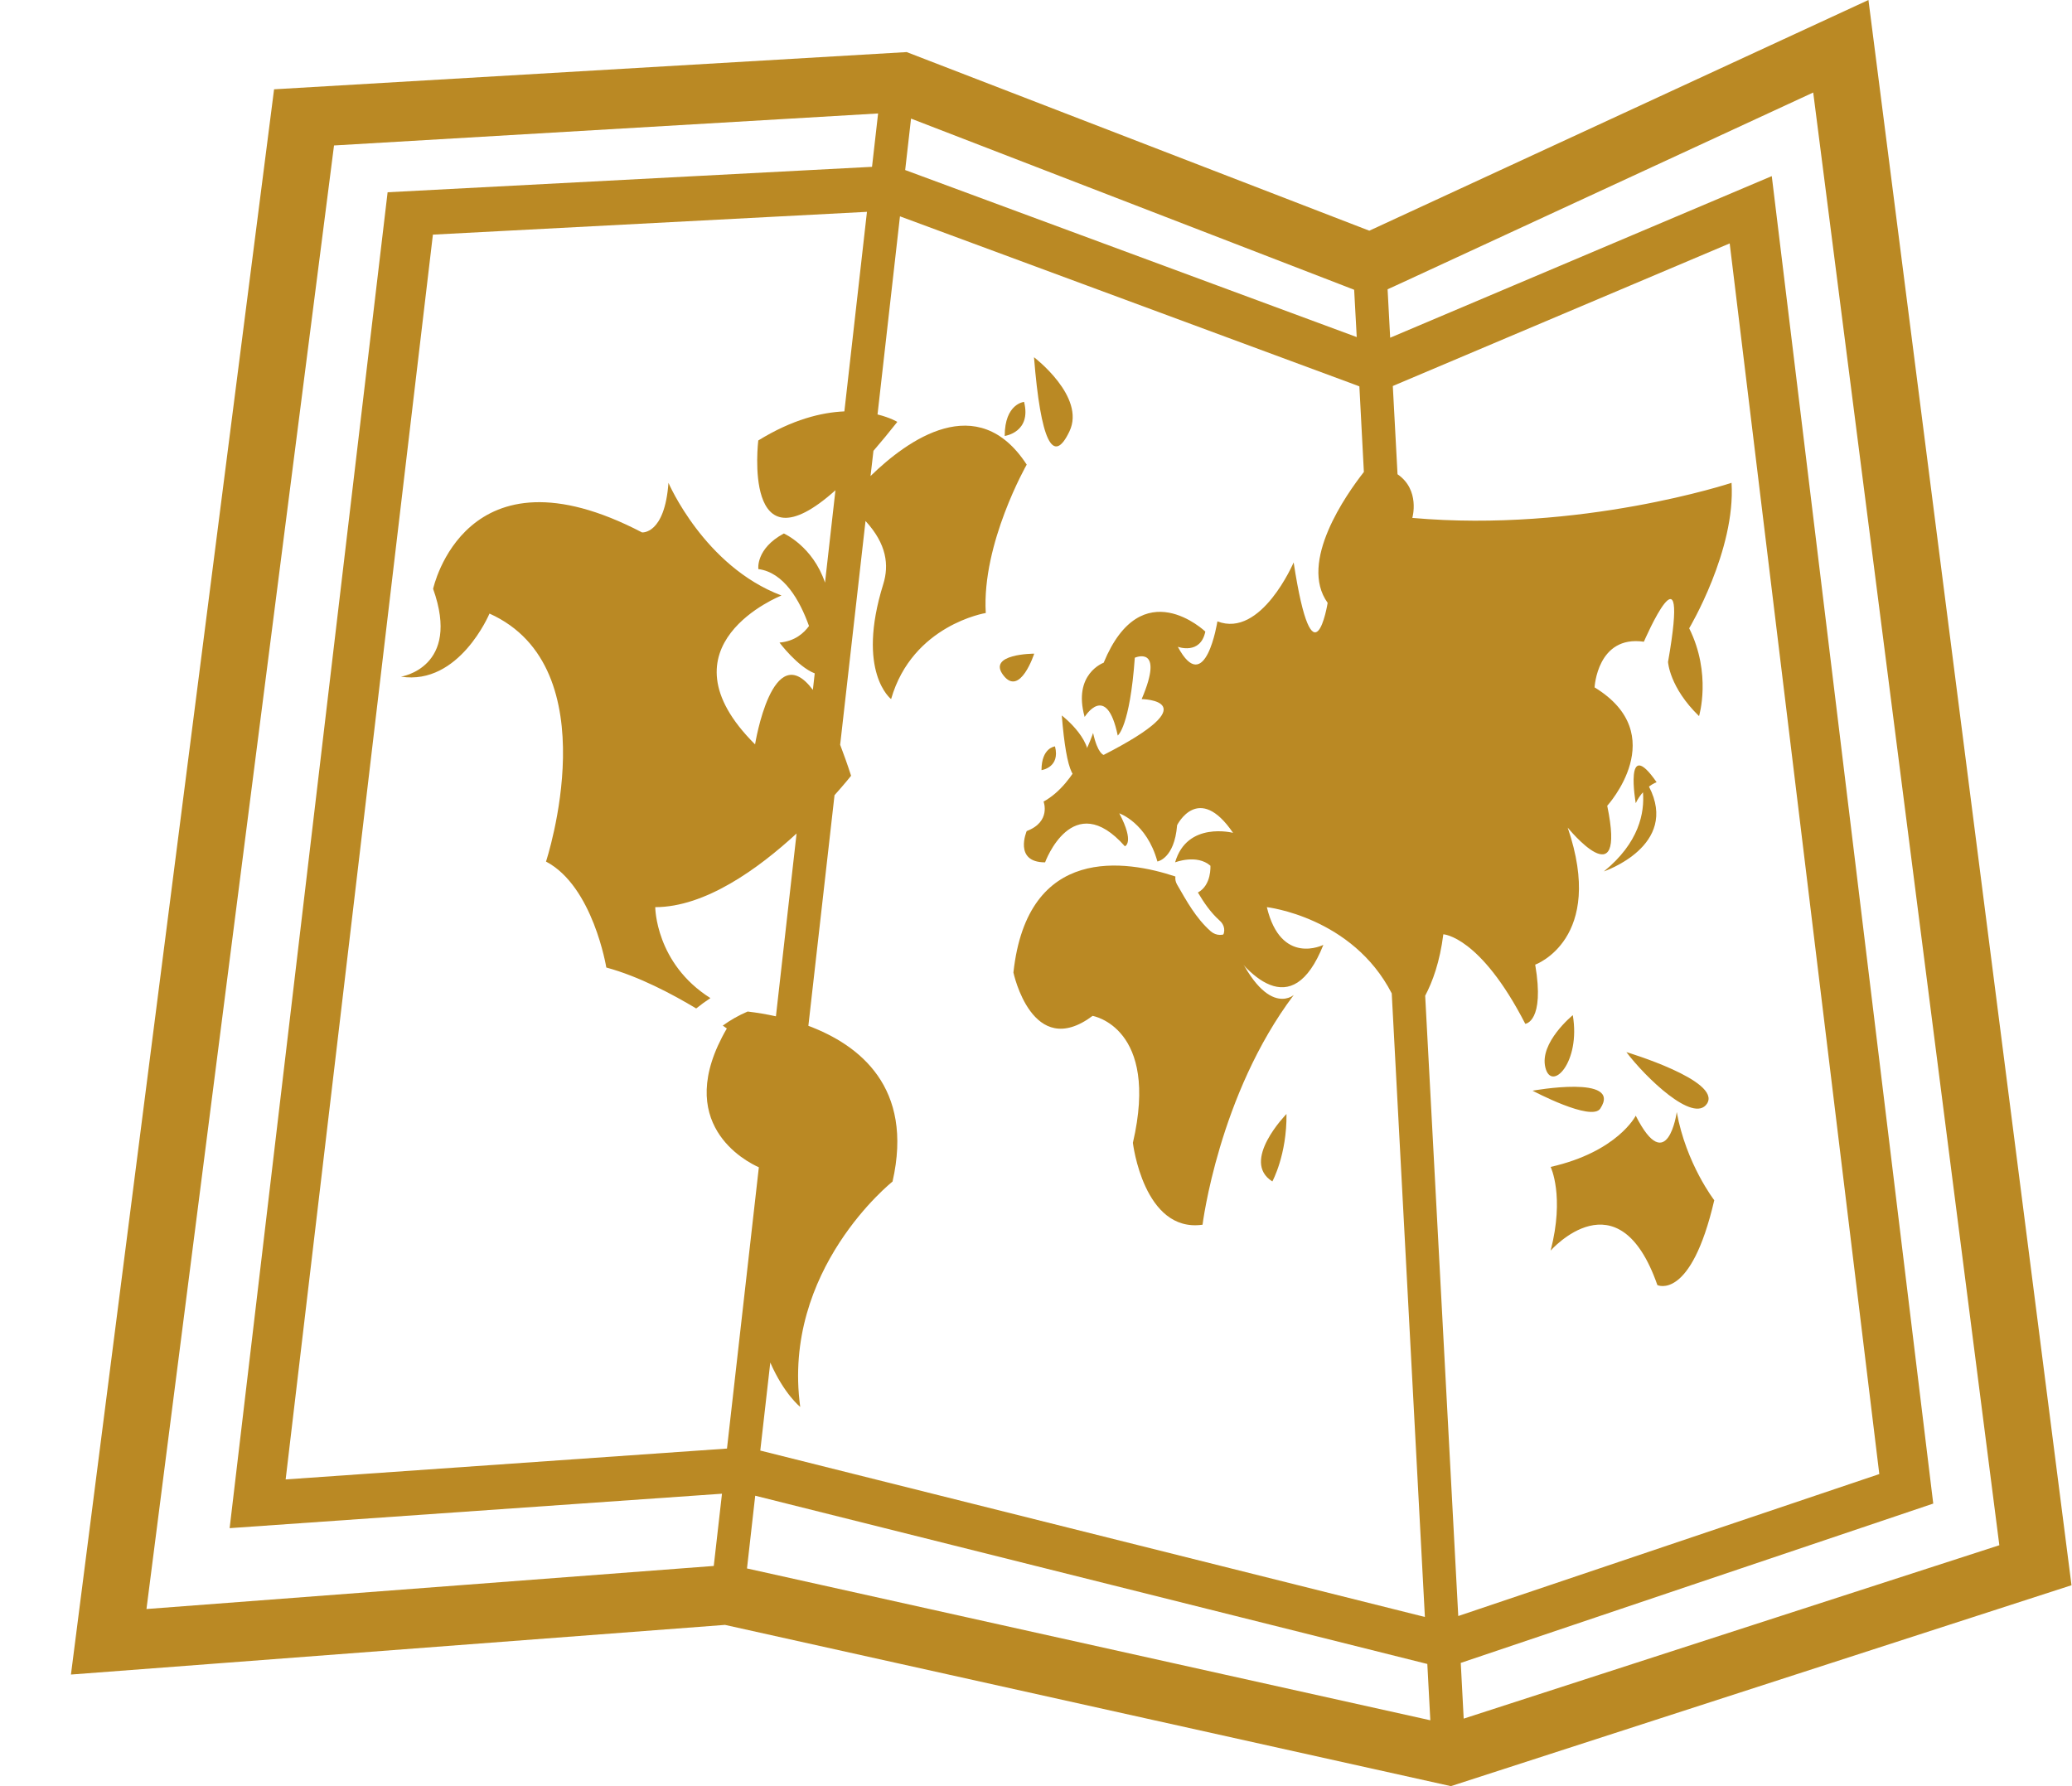 <svg width="29" height="25" viewBox="0 0 29 25" fill="none" xmlns="http://www.w3.org/2000/svg">
<path d="M26.151 0L19.165 3.229L12.69 0.729L3.836 1.25L0.993 23.438L10.147 22.743L20.307 25L28.993 22.188L26.151 0ZM25.378 1.295L27.983 21.628L20.486 24.055L20.445 23.275L27.058 21.045L24.798 2.465L19.457 4.727L19.421 4.049L19.594 3.97L25.378 1.295V1.295ZM19.947 13.937C20.051 13.74 20.152 13.464 20.201 13.077C20.201 13.077 20.715 13.099 21.348 14.33C21.348 14.33 21.624 14.306 21.487 13.502C21.487 13.502 22.474 13.147 21.942 11.584C21.942 11.584 22.77 12.603 22.495 11.278C22.495 11.278 23.404 10.283 22.318 9.621C22.318 9.621 22.355 8.887 23.008 8.982C23.008 8.982 23.661 7.467 23.346 9.265C23.346 9.265 23.365 9.621 23.78 10.023C23.78 10.023 23.959 9.431 23.642 8.794C23.642 8.794 24.294 7.703 24.235 6.758C24.235 6.758 22.12 7.458 19.767 7.249C19.767 7.249 19.881 6.858 19.56 6.638L19.494 5.403L19.55 5.379L24.209 3.407L26.303 20.632L20.41 22.619L19.947 13.937V13.937ZM19.089 6.606C18.846 6.916 18.171 7.868 18.582 8.438C18.582 8.438 18.383 9.672 18.106 7.872C18.106 7.872 17.652 8.935 17.039 8.697C17.039 8.697 16.871 9.773 16.485 9.053C16.485 9.053 16.801 9.171 16.87 8.84C16.87 8.84 15.979 7.988 15.447 9.276C15.447 9.276 15.012 9.431 15.181 10.035C15.181 10.035 15.486 9.537 15.644 10.295C15.644 10.295 15.813 10.177 15.883 9.206C15.883 9.206 16.306 9.018 15.979 9.785C15.979 9.785 16.948 9.799 15.447 10.566C15.447 10.566 15.364 10.553 15.299 10.259C15.299 10.259 15.071 10.967 14.606 11.219C14.606 11.219 14.715 11.502 14.37 11.632C14.37 11.632 14.182 12.07 14.627 12.07C14.627 12.07 15.012 11.017 15.744 11.845C15.744 11.845 15.884 11.798 15.666 11.384C15.666 11.384 16.05 11.515 16.199 12.058C16.199 12.058 16.437 12.022 16.475 11.55C16.475 11.55 16.773 10.946 17.258 11.657C17.258 11.657 16.614 11.49 16.447 12.07C16.447 12.07 16.751 11.951 16.941 12.117C16.941 12.117 16.96 12.388 16.766 12.492C16.85 12.633 16.941 12.768 17.068 12.883C17.103 12.912 17.126 12.951 17.133 12.994C17.139 13.037 17.129 13.08 17.104 13.117C17.446 13.64 18.079 14.337 18.522 13.225C18.522 13.225 17.929 13.525 17.731 12.697C17.731 12.697 18.927 12.832 19.479 13.904L19.943 22.632L10.641 20.303L10.781 19.071C10.974 19.513 11.2 19.692 11.2 19.692C10.938 17.77 12.492 16.538 12.492 16.538C12.793 15.217 12.026 14.625 11.314 14.358L11.68 11.13C11.826 10.967 11.912 10.858 11.912 10.858C11.86 10.696 11.808 10.554 11.759 10.424L12.114 7.292C12.411 7.615 12.445 7.91 12.362 8.177C11.979 9.408 12.472 9.785 12.472 9.785C12.771 8.745 13.797 8.58 13.797 8.58C13.739 7.608 14.37 6.503 14.37 6.503C13.683 5.449 12.7 6.16 12.184 6.663L12.225 6.31C12.33 6.188 12.44 6.056 12.559 5.905C12.559 5.905 12.461 5.845 12.282 5.801L12.596 3.028L18.982 5.391L19.026 5.408L19.089 6.606V6.606ZM11.818 5.758C11.499 5.772 11.092 5.87 10.613 6.165C10.613 6.165 10.385 8.033 11.693 6.862L11.547 8.155C11.376 7.645 10.971 7.467 10.971 7.467C10.574 7.681 10.614 7.965 10.614 7.965C10.973 8.013 11.193 8.4 11.323 8.762C11.25 8.862 11.125 8.975 10.91 8.994C10.91 8.994 11.161 9.33 11.403 9.425L11.377 9.656C10.812 8.901 10.568 10.419 10.568 10.419C9.172 9.03 10.938 8.335 10.938 8.335C9.857 7.927 9.356 6.758 9.356 6.758C9.303 7.484 8.986 7.452 8.986 7.452C6.508 6.159 6.062 8.242 6.062 8.242C6.456 9.345 5.612 9.471 5.612 9.471C6.429 9.597 6.851 8.588 6.851 8.588C8.539 9.345 7.642 12.059 7.642 12.059C8.301 12.405 8.486 13.542 8.486 13.542C8.944 13.666 9.414 13.917 9.744 14.115C9.808 14.064 9.874 14.015 9.943 13.97C9.173 13.484 9.171 12.697 9.171 12.697C9.87 12.697 10.613 12.16 11.149 11.666L10.86 14.225C10.729 14.196 10.598 14.174 10.464 14.158C10.34 14.211 10.223 14.277 10.116 14.355L10.173 14.395C9.397 15.727 10.447 16.261 10.621 16.338L10.175 20.275L3.998 20.707L6.059 3.284L12.134 2.965L11.818 5.758V5.758ZM10.57 20.935L19.977 23.29L20.019 24.078L10.455 21.953L10.57 20.935ZM18.953 4.056L18.989 4.718L12.669 2.38L12.751 1.66L18.794 3.994L18.953 4.056V4.056ZM4.675 2.036L12.29 1.588L12.205 2.335L5.425 2.691L3.214 21.389L10.105 20.907L9.99 21.918L2.05 22.521L4.675 2.036Z" fill="#BA8924"/>
<path d="M15.292 14.219C15.292 14.219 16.232 14.377 15.856 15.996C15.856 15.996 16.006 17.258 16.831 17.142C16.831 17.142 17.056 15.321 18.108 13.926C18.108 13.926 17.682 14.306 17.198 13.048C17.125 13.095 17.026 13.106 16.943 13.033C16.735 12.847 16.609 12.613 16.473 12.378C16.454 12.344 16.446 12.306 16.451 12.268C15.766 12.04 14.38 11.811 14.184 13.612C14.184 13.612 14.446 14.851 15.292 14.219V14.219ZM14.861 10.014C14.926 10.825 15.047 11.071 15.206 10.734C15.366 10.4 14.861 10.014 14.861 10.014ZM14.577 10.779C14.577 10.779 14.842 10.744 14.766 10.447C14.766 10.447 14.577 10.464 14.577 10.779ZM14.475 9.149C14.475 9.149 13.808 9.149 14.044 9.453C14.278 9.757 14.475 9.149 14.475 9.149ZM17.808 16.536C17.808 16.536 18.012 16.165 18.006 15.592C18.006 15.592 17.357 16.254 17.808 16.536ZM22.013 14.209C22.013 14.209 21.543 14.592 21.629 14.941C21.714 15.29 22.126 14.872 22.013 14.209ZM23.892 15.447C24.098 15.125 22.763 14.726 22.763 14.726C23.026 15.075 23.704 15.734 23.892 15.447ZM22.398 15.516C22.712 15.037 21.45 15.266 21.45 15.266C21.45 15.266 22.276 15.705 22.398 15.516ZM22.894 15.616C22.894 15.616 22.642 16.12 21.703 16.333C21.703 16.333 21.901 16.739 21.703 17.504C21.703 17.504 22.651 16.424 23.197 17.987C23.197 17.987 23.665 18.214 23.993 16.799C23.993 16.799 23.599 16.29 23.468 15.565C23.469 15.565 23.338 16.493 22.894 15.616V15.616ZM23.079 11.009C23.139 10.965 23.186 10.948 23.186 10.948C22.726 10.284 22.894 11.242 22.894 11.242C22.924 11.178 22.959 11.13 22.995 11.089C23.019 11.373 22.943 11.795 22.448 12.197C22.447 12.197 23.51 11.839 23.079 11.009ZM14.968 6.038C15.2 5.553 14.472 5 14.472 5C14.565 6.167 14.738 6.523 14.968 6.038ZM14.062 6.102C14.062 6.102 14.44 6.052 14.333 5.625C14.333 5.625 14.062 5.649 14.062 6.102Z" fill="#BA8924"/>
</svg>
